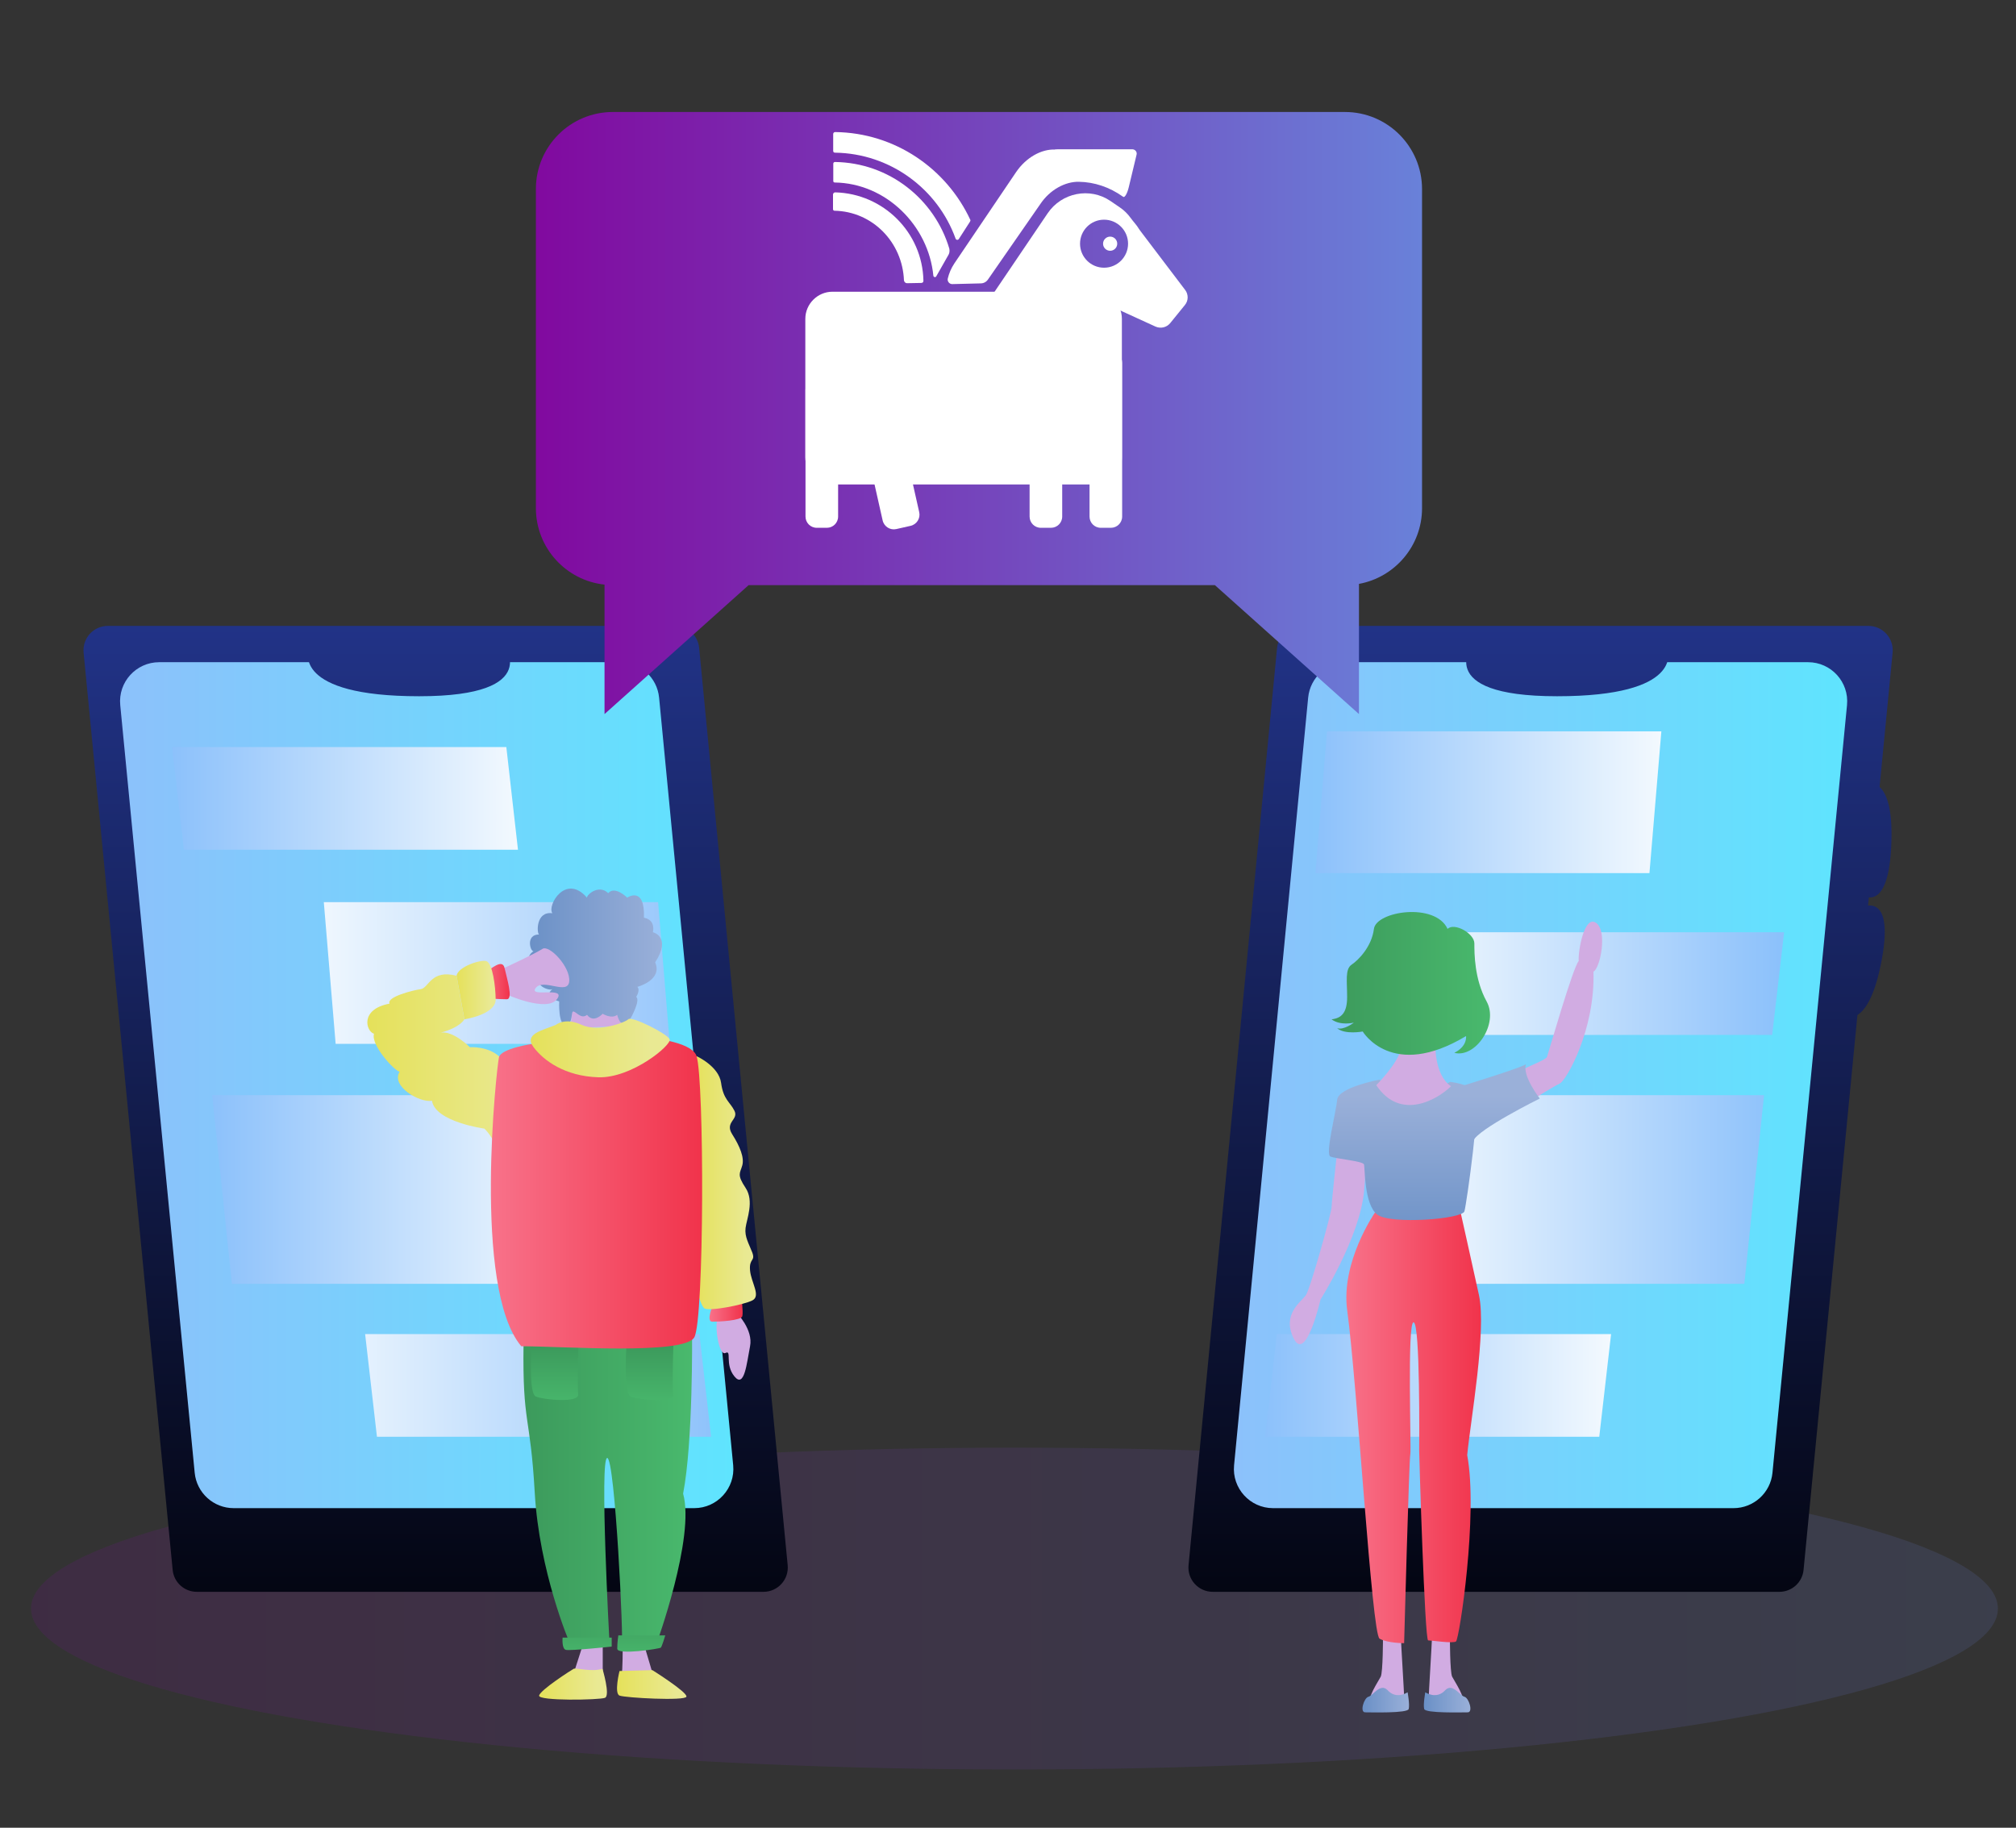 <?xml version="1.0" encoding="utf-8"?>
<!-- Generator: Adobe Illustrator 25.2.1, SVG Export Plug-In . SVG Version: 6.00 Build 0)  -->
<svg version="1.1" xmlns="http://www.w3.org/2000/svg" xmlns:xlink="http://www.w3.org/1999/xlink" x="0px" y="0px"
	 viewBox="0 0 225 204" style="enable-background:new 0 0 225 204;" xml:space="preserve">
<rect x="0" y="0" width="225" height="204" fill="#333333" stroke="none"/>
<style type="text/css">
	.st0{opacity:0.15;fill:url(#SVGID_1_);}
	.st1{opacity:0.15;fill:url(#SVGID_2_);}
	.st2{fill:url(#SVGID_3_);}
	.st3{fill:url(#SVGID_4_);}
	.st4{fill:url(#SVGID_5_);}
	.st5{fill:url(#SVGID_6_);}
	.st6{fill:url(#SVGID_7_);}
	.st7{fill:url(#SVGID_8_);}
	.st8{fill:url(#SVGID_9_);}
	.st9{fill:url(#SVGID_10_);}
	.st10{fill:url(#SVGID_11_);}
	.st11{fill:url(#SVGID_12_);}
	.st12{fill:url(#SVGID_13_);}
	.st13{fill:url(#SVGID_14_);}
	.st14{fill:url(#SVGID_15_);}
	.st15{fill:url(#SVGID_16_);}
	.st16{fill:url(#SVGID_17_);}
	.st17{fill:url(#SVGID_18_);}
	.st18{fill:url(#SVGID_19_);}
	.st19{fill:url(#SVGID_20_);}
	.st20{fill:url(#SVGID_21_);}
	.st21{fill:url(#SVGID_22_);}
	.st22{fill:url(#SVGID_23_);}
	.st23{fill:url(#SVGID_24_);}
	.st24{fill:url(#SVGID_25_);}
	.st25{fill:url(#SVGID_26_);}
	.st26{fill:url(#SVGID_27_);}
	.st27{fill:url(#SVGID_28_);}
	.st28{fill:url(#SVGID_29_);}
	.st29{fill:url(#SVGID_30_);}
	.st30{fill:url(#SVGID_31_);}
	.st31{fill:url(#SVGID_32_);}
	.st32{fill:url(#SVGID_33_);}
	.st33{fill:url(#SVGID_34_);}
	.st34{fill:url(#SVGID_35_);}
	.st35{fill:url(#SVGID_36_);}
	.st36{fill:url(#SVGID_37_);}
	.st37{fill:url(#SVGID_38_);}
	.st38{fill:url(#SVGID_39_);}
	.st39{fill:url(#SVGID_40_);}
	.st40{fill:url(#SVGID_41_);}
	.st41{fill:url(#SVGID_42_);}
	.st42{fill:url(#SVGID_43_);}
	.st43{fill:url(#SVGID_44_);}
	.st44{fill:url(#SVGID_45_);}
	.st45{fill:url(#SVGID_46_);}
	.st46{fill:url(#SVGID_47_);}
	.st47{fill:url(#SVGID_48_);}
	.st48{fill:url(#SVGID_49_);}
	.st49{fill:url(#SVGID_50_);}
	.st50{fill:url(#SVGID_51_);}
	.st51{fill:url(#SVGID_52_);}
	.st52{fill:url(#SVGID_53_);}
	.st53{fill:url(#SVGID_54_);}
	.st54{fill:url(#SVGID_55_);}
	.st55{fill:url(#SVGID_56_);}
	.st56{fill:url(#SVGID_57_);}
	.st57{fill:url(#SVGID_58_);}
	.st58{fill:url(#SVGID_59_);}
	.st59{fill:url(#SVGID_60_);}
	.st60{fill:url(#SVGID_61_);}
	.st61{fill:url(#SVGID_62_);}
	.st62{fill:url(#SVGID_63_);}
	.st63{fill:url(#SVGID_64_);}
	.st64{fill:none;}
	.st65{fill:url(#SVGID_65_);}
	.st66{fill:url(#SVGID_66_);}
	.st67{fill:url(#SVGID_67_);}
	.st68{fill:url(#SVGID_68_);}
	.st69{fill:url(#SVGID_69_);}
	.st70{fill:url(#SVGID_70_);}
	.st71{fill:#D1ACE2;}
	.st72{fill:url(#SVGID_71_);}
	.st73{fill:url(#SVGID_72_);}
	.st74{fill:url(#SVGID_73_);}
	.st75{fill:url(#SVGID_74_);}
	.st76{fill:url(#SVGID_75_);}
	.st77{fill:url(#SVGID_76_);}
	.st78{fill:url(#SVGID_77_);}
	.st79{fill:url(#SVGID_78_);}
	.st80{fill:url(#SVGID_79_);}
	.st81{fill:url(#SVGID_80_);}
	.st82{fill:url(#SVGID_81_);}
	.st83{fill:url(#SVGID_82_);}
	.st84{fill:url(#SVGID_83_);}
	.st85{fill:url(#SVGID_84_);}
	.st86{fill:url(#SVGID_85_);}
	.st87{fill:url(#SVGID_86_);}
	.st88{fill:url(#SVGID_87_);}
	.st89{fill:url(#SVGID_88_);}
	.st90{fill:url(#SVGID_89_);}
	.st91{fill:url(#SVGID_90_);}
	.st92{fill:url(#SVGID_91_);}
	.st93{fill:url(#SVGID_92_);}
	.st94{fill:url(#SVGID_93_);}
	.st95{fill:url(#SVGID_94_);}
	.st96{fill:url(#SVGID_95_);}
	.st97{fill:url(#SVGID_96_);}
	.st98{fill:url(#SVGID_97_);}
	.st99{fill:url(#SVGID_98_);}
	.st100{fill:url(#SVGID_99_);}
	.st101{fill:url(#SVGID_100_);}
	.st102{fill:url(#SVGID_101_);}
	.st103{fill:url(#SVGID_102_);}
	.st104{fill:url(#SVGID_103_);}
	.st105{fill:url(#SVGID_104_);}
	.st106{fill:url(#SVGID_105_);}
	.st107{fill:url(#SVGID_106_);}
	.st108{fill:url(#SVGID_107_);}
	.st109{fill:url(#SVGID_108_);}
	.st110{opacity:0.15;fill:url(#SVGID_109_);}
	.st111{opacity:0.15;fill:url(#SVGID_110_);}
	.st112{fill:url(#SVGID_111_);}
	.st113{fill:url(#SVGID_112_);}
	.st114{fill:url(#SVGID_113_);}
	.st115{fill:url(#SVGID_114_);}
	.st116{fill:url(#SVGID_115_);}
	.st117{fill:url(#SVGID_116_);}
	.st118{fill:url(#SVGID_117_);}
	.st119{fill:url(#SVGID_118_);}
	.st120{fill:url(#SVGID_119_);}
	.st121{fill:url(#SVGID_120_);}
	.st122{fill:url(#SVGID_121_);}
	.st123{fill:url(#SVGID_122_);}
	.st124{fill:url(#SVGID_123_);}
	.st125{fill:url(#SVGID_124_);}
	.st126{fill:url(#SVGID_125_);}
	.st127{fill:url(#SVGID_126_);}
	.st128{fill:url(#SVGID_127_);}
	.st129{fill:url(#SVGID_128_);}
	.st130{fill:url(#SVGID_129_);}
	.st131{fill:url(#SVGID_130_);}
	.st132{fill:url(#SVGID_131_);}
	.st133{fill:url(#SVGID_132_);}
	.st134{fill:url(#SVGID_133_);}
	.st135{fill:url(#SVGID_134_);}
	.st136{fill:url(#SVGID_135_);}
	.st137{fill:url(#SVGID_136_);}
	.st138{fill:url(#SVGID_137_);}
	.st139{fill:url(#SVGID_138_);}
	.st140{fill:url(#SVGID_139_);}
	.st141{fill:url(#SVGID_140_);}
	.st142{fill:url(#SVGID_141_);}
	.st143{fill:url(#SVGID_142_);}
	.st144{fill:url(#SVGID_143_);}
	.st145{fill:url(#SVGID_144_);}
	.st146{fill:url(#SVGID_145_);}
	.st147{fill:url(#SVGID_146_);}
	.st148{fill:url(#SVGID_147_);}
	.st149{fill:url(#SVGID_148_);}
	.st150{fill:url(#SVGID_149_);}
	.st151{fill:url(#SVGID_150_);}
	.st152{fill:url(#SVGID_151_);}
	.st153{fill:url(#SVGID_152_);}
	.st154{fill:url(#SVGID_153_);}
	.st155{fill:url(#SVGID_154_);}
	.st156{fill:url(#SVGID_155_);}
	.st157{fill:url(#SVGID_156_);}
	.st158{fill:url(#SVGID_157_);}
	.st159{fill:url(#SVGID_158_);}
	.st160{fill:url(#SVGID_159_);}
	.st161{fill:url(#SVGID_160_);}
	.st162{fill:url(#SVGID_161_);}
	.st163{fill:url(#SVGID_162_);}
	.st164{fill:url(#SVGID_163_);}
	.st165{fill:url(#SVGID_164_);}
	.st166{fill:url(#SVGID_165_);}
	.st167{fill:url(#SVGID_166_);}
	.st168{fill:url(#SVGID_167_);}
	.st169{fill:url(#SVGID_168_);}
	.st170{fill:url(#SVGID_169_);}
	.st171{fill:url(#SVGID_170_);}
	.st172{fill:url(#SVGID_171_);}
	.st173{fill:url(#SVGID_172_);}
	.st174{fill:url(#SVGID_173_);}
	.st175{fill:#FFFFFF;stroke:#000000;stroke-width:0.441;stroke-linecap:round;stroke-linejoin:round;stroke-miterlimit:10;}
	.st176{fill:url(#SVGID_174_);}
	.st177{fill:url(#SVGID_175_);}
	.st178{fill:url(#SVGID_176_);}
	.st179{fill:url(#SVGID_177_);}
	.st180{fill:url(#SVGID_178_);}
	.st181{fill:url(#SVGID_179_);}
	.st182{fill:url(#SVGID_180_);}
	.st183{fill:url(#SVGID_181_);}
	.st184{fill:url(#SVGID_182_);}
	.st185{fill:url(#SVGID_183_);}
	.st186{fill:url(#SVGID_184_);}
	.st187{fill:url(#SVGID_185_);}
	.st188{fill:url(#SVGID_186_);}
	.st189{fill:url(#SVGID_187_);}
	.st190{fill:url(#SVGID_188_);}
	.st191{fill:url(#SVGID_189_);}
	.st192{fill:url(#SVGID_190_);}
	.st193{fill:url(#SVGID_191_);}
	.st194{fill:url(#SVGID_192_);}
	.st195{fill:url(#SVGID_193_);}
	.st196{fill:url(#SVGID_194_);}
	.st197{fill:url(#SVGID_195_);}
	.st198{fill:url(#SVGID_196_);}
	.st199{fill:url(#SVGID_197_);}
	.st200{fill:url(#SVGID_198_);}
	.st201{fill:url(#SVGID_199_);}
	.st202{fill:url(#SVGID_200_);}
	.st203{fill:url(#SVGID_201_);}
	.st204{fill:url(#SVGID_202_);}
	.st205{fill:url(#SVGID_203_);}
	.st206{fill:url(#SVGID_204_);}
	.st207{fill:url(#SVGID_205_);}
	.st208{fill:url(#SVGID_206_);}
	.st209{fill:url(#SVGID_207_);}
	.st210{fill:url(#SVGID_208_);}
	.st211{fill:url(#SVGID_209_);}
	.st212{fill:url(#SVGID_210_);}
	.st213{fill:url(#SVGID_211_);}
	.st214{fill:url(#SVGID_212_);}
	.st215{fill:url(#SVGID_213_);}
	.st216{opacity:0.15;fill:url(#SVGID_214_);}
	.st217{opacity:0.15;fill:url(#SVGID_215_);}
	.st218{fill:url(#SVGID_216_);}
	.st219{fill:url(#SVGID_217_);}
	.st220{fill:url(#SVGID_218_);}
	.st221{fill:url(#SVGID_219_);}
	.st222{fill:url(#SVGID_220_);}
	.st223{fill:url(#SVGID_221_);}
	.st224{fill:url(#SVGID_222_);}
	.st225{fill:url(#SVGID_223_);}
	.st226{fill:url(#SVGID_224_);}
	.st227{fill:url(#SVGID_225_);}
	.st228{fill:url(#SVGID_226_);}
	.st229{fill:url(#SVGID_227_);}
	.st230{fill:url(#SVGID_228_);}
	.st231{fill:url(#SVGID_229_);}
	.st232{fill:url(#SVGID_230_);}
	.st233{fill:url(#SVGID_231_);}
	.st234{fill:url(#SVGID_232_);}
	.st235{fill:url(#SVGID_233_);}
	.st236{fill:url(#SVGID_234_);}
	.st237{fill:url(#SVGID_235_);}
	.st238{fill:url(#SVGID_236_);}
	.st239{fill:url(#SVGID_237_);}
	.st240{fill:url(#SVGID_238_);}
	.st241{fill:url(#SVGID_239_);}
	.st242{fill:url(#SVGID_240_);}
	.st243{fill:url(#SVGID_241_);}
	.st244{fill:url(#SVGID_242_);}
	.st245{fill:url(#SVGID_243_);}
	.st246{fill:url(#SVGID_244_);}
	.st247{fill:url(#SVGID_245_);}
	.st248{fill:url(#SVGID_246_);}
	.st249{fill:url(#SVGID_247_);}
	.st250{fill:url(#SVGID_248_);}
	.st251{fill:url(#SVGID_249_);}
	.st252{fill:url(#SVGID_250_);}
	.st253{fill:url(#SVGID_251_);}
	.st254{fill:url(#SVGID_252_);}
	.st255{fill:url(#SVGID_253_);}
	.st256{fill:url(#SVGID_254_);}
	.st257{fill:url(#SVGID_255_);}
	.st258{fill:url(#SVGID_256_);}
	.st259{fill:url(#SVGID_257_);}
	.st260{fill:url(#SVGID_258_);}
	.st261{fill:url(#SVGID_259_);}
	.st262{fill:url(#SVGID_260_);}
	.st263{fill:url(#SVGID_261_);}
	.st264{fill:url(#SVGID_262_);}
	.st265{fill:url(#SVGID_263_);}
	.st266{fill:url(#SVGID_264_);}
	.st267{fill:url(#SVGID_265_);}
	.st268{fill:url(#SVGID_266_);}
	.st269{fill:url(#SVGID_267_);}
	.st270{fill:url(#SVGID_268_);}
	.st271{fill:url(#SVGID_269_);}
	.st272{fill:url(#SVGID_270_);}
	.st273{fill:url(#SVGID_271_);}
	.st274{fill:url(#SVGID_272_);}
	.st275{fill:url(#SVGID_273_);}
	.st276{fill:url(#SVGID_274_);}
	.st277{fill:url(#SVGID_275_);}
	.st278{fill:url(#SVGID_276_);}
	.st279{fill:url(#SVGID_277_);}
	.st280{fill:url(#SVGID_278_);}
	.st281{fill:url(#SVGID_279_);}
	.st282{fill:url(#SVGID_280_);}
	.st283{fill:url(#SVGID_281_);}
	.st284{fill:url(#SVGID_282_);}
	.st285{fill:url(#SVGID_283_);}
	.st286{fill:url(#SVGID_284_);}
	.st287{fill:url(#SVGID_285_);}
	.st288{fill:url(#SVGID_286_);}
	.st289{fill:url(#SVGID_287_);}
	.st290{fill:url(#SVGID_288_);}
	.st291{fill:url(#SVGID_289_);}
	.st292{fill:url(#SVGID_290_);}
	.st293{fill:url(#SVGID_291_);}
	.st294{fill:url(#SVGID_292_);}
	.st295{fill:url(#SVGID_293_);}
	.st296{fill:url(#SVGID_294_);}
	.st297{fill:url(#SVGID_295_);}
	.st298{fill:url(#SVGID_296_);}
	.st299{fill:url(#SVGID_297_);}
	.st300{fill:url(#SVGID_298_);}
	.st301{fill:url(#SVGID_299_);}
	.st302{fill:url(#SVGID_300_);}
	.st303{fill:url(#SVGID_301_);}
	.st304{fill:url(#SVGID_302_);}
	.st305{fill:url(#SVGID_303_);}
	.st306{fill:url(#SVGID_304_);}
	.st307{fill:url(#SVGID_305_);}
	.st308{fill:url(#SVGID_306_);}
	.st309{fill:url(#SVGID_307_);}
	.st310{fill:url(#SVGID_308_);}
	.st311{fill:url(#SVGID_309_);}
	.st312{fill:url(#SVGID_310_);}
	.st313{fill:url(#SVGID_311_);}
	.st314{fill:url(#SVGID_312_);}
	.st315{fill:url(#SVGID_313_);}
	.st316{fill:url(#SVGID_314_);}
	.st317{fill:url(#SVGID_315_);}
	.st318{fill:url(#SVGID_316_);}
	.st319{fill:url(#SVGID_317_);}
	.st320{fill:url(#SVGID_318_);}
	.st321{fill:url(#SVGID_319_);}
	.st322{fill:url(#SVGID_320_);}
	.st323{fill:url(#SVGID_321_);}
	.st324{fill:#FFFFFF;stroke:#000000;stroke-width:0.524;stroke-linecap:round;stroke-linejoin:round;stroke-miterlimit:10;}
	.st325{fill:url(#SVGID_322_);}
	.st326{fill:url(#SVGID_323_);}
	.st327{fill:url(#SVGID_324_);}
	.st328{fill:url(#SVGID_325_);}
	.st329{fill:url(#SVGID_326_);}
	.st330{fill:url(#SVGID_327_);}
	.st331{fill:url(#SVGID_328_);}
	.st332{fill:url(#SVGID_329_);}
	.st333{fill:url(#SVGID_330_);}
	.st334{fill:url(#SVGID_331_);}
	.st335{fill:url(#SVGID_332_);}
	.st336{fill:url(#SVGID_333_);}
	.st337{fill:url(#SVGID_334_);}
	.st338{fill:url(#SVGID_335_);}
	.st339{fill:url(#SVGID_336_);}
	.st340{fill:url(#SVGID_337_);}
	.st341{fill:url(#SVGID_338_);}
	.st342{fill:url(#SVGID_339_);}
	.st343{fill:url(#SVGID_340_);}
	.st344{fill:url(#SVGID_341_);}
	.st345{fill:url(#SVGID_342_);}
	.st346{fill:url(#SVGID_343_);}
	.st347{fill:url(#SVGID_344_);}
	.st348{fill:url(#SVGID_345_);}
	.st349{fill:url(#SVGID_346_);}
	.st350{fill:url(#SVGID_347_);}
	.st351{fill:url(#SVGID_348_);}
	.st352{fill:url(#SVGID_349_);}
	.st353{fill:url(#SVGID_350_);}
	.st354{fill:url(#SVGID_351_);}
	.st355{fill:url(#SVGID_352_);}
	.st356{fill:#FFFFFF;}
	.st357{fill:url(#SVGID_353_);}
	.st358{fill:url(#SVGID_354_);}
	.st359{fill:url(#SVGID_355_);}
	.st360{fill:url(#SVGID_356_);}
	.st361{fill:url(#SVGID_357_);}
	.st362{fill:url(#SVGID_358_);}
	.st363{fill:url(#SVGID_359_);}
	.st364{fill:url(#SVGID_360_);}
	.st365{fill:url(#SVGID_361_);}
	.st366{fill:url(#SVGID_362_);}
	.st367{fill:url(#SVGID_363_);}
	.st368{fill:url(#SVGID_364_);}
	.st369{fill:url(#SVGID_365_);}
	.st370{fill:url(#SVGID_366_);}
	.st371{fill:url(#SVGID_367_);}
	.st372{fill:url(#SVGID_368_);}
	.st373{fill:url(#SVGID_369_);}
	.st374{fill:url(#SVGID_370_);}
	.st375{fill:url(#SVGID_371_);}
	.st376{fill:url(#SVGID_372_);}
	.st377{fill:url(#SVGID_373_);}
	.st378{fill:url(#SVGID_374_);}
	.st379{fill:url(#SVGID_375_);}
</style>
<g id="Layer_1">
</g>
<g id="Layer_2">
</g>
<g id="Layer_3">
	<linearGradient id="SVGID_1_" gradientUnits="userSpaceOnUse" x1="3.46" y1="179.539" x2="222.985" y2="179.539">
		<stop  offset="0" style="stop-color:#81099F"/>
		<stop  offset="1" style="stop-color:#6981D9"/>
	</linearGradient>
	<ellipse class="st0" cx="113.22" cy="179.54" rx="109.76" ry="17.96"/>
</g>
<g id="Layer_4">
	<linearGradient id="SVGID_2_" gradientUnits="userSpaceOnUse" x1="48.622" y1="67.01" x2="48.622" y2="184.519">
		<stop  offset="0" style="stop-color:#22348A"/>
		<stop  offset="0.938" style="stop-color:#040613"/>
	</linearGradient>
	<path style="fill:url(#SVGID_2_);" d="M85.21,177.67H21.97c-1.4,0-2.57-1.06-2.7-2.45L9.33,72.84c-0.15-1.6,1.1-2.98,2.7-2.98h63.3
		c1.4,0,2.57,1.06,2.7,2.45l9.88,102.38C88.07,176.29,86.81,177.67,85.21,177.67z"/>
	<linearGradient id="SVGID_3_" gradientUnits="userSpaceOnUse" x1="13.401" y1="121.118" x2="81.844" y2="121.118">
		<stop  offset="0" style="stop-color:#8CC1FB"/>
		<stop  offset="1" style="stop-color:#5FE4FE"/>
	</linearGradient>
	<path class="st2" d="M77.48,168.33H26.08c-2.25,0-4.13-1.71-4.35-3.94L13.42,78.7c-0.25-2.57,1.77-4.79,4.35-4.79h51.44
		c2.25,0,4.13,1.71,4.35,3.95l8.27,85.69C82.07,166.11,80.05,168.33,77.48,168.33z"/>
	<linearGradient id="SVGID_4_" gradientUnits="userSpaceOnUse" x1="19.196" y1="89.106" x2="57.807" y2="89.106">
		<stop  offset="0" style="stop-color:#8CC1FB"/>
		<stop  offset="1" style="stop-color:#F3F9FE"/>
	</linearGradient>
	<polygon class="st3" points="57.81,94.84 20.52,94.84 19.2,83.38 56.51,83.38 	"/>
	<linearGradient id="SVGID_5_" gradientUnits="userSpaceOnUse" x1="80.902" y1="154.625" x2="34.204" y2="154.625">
		<stop  offset="0" style="stop-color:#8CC1FB"/>
		<stop  offset="1" style="stop-color:#F3F9FE"/>
	</linearGradient>
	<polygon class="st4" points="79.36,160.36 42.07,160.36 40.75,148.9 78.06,148.9 	"/>
	<linearGradient id="SVGID_6_" gradientUnits="userSpaceOnUse" x1="23.681" y1="132.765" x2="63.164" y2="132.765">
		<stop  offset="0" style="stop-color:#8CC1FB"/>
		<stop  offset="1" style="stop-color:#F3F9FE"/>
	</linearGradient>
	<polygon class="st5" points="63.16,143.29 25.88,143.29 23.68,122.24 61,122.24 	"/>
	<linearGradient id="SVGID_7_" gradientUnits="userSpaceOnUse" x1="80.902" y1="108.6" x2="34.204" y2="108.6">
		<stop  offset="0" style="stop-color:#8CC1FB"/>
		<stop  offset="1" style="stop-color:#F3F9FE"/>
	</linearGradient>
	<polygon class="st6" points="74.75,116.51 37.46,116.51 36.14,100.69 73.45,100.69 	"/>
	<linearGradient id="SVGID_8_" gradientUnits="userSpaceOnUse" x1="45.649" y1="67.01" x2="45.649" y2="184.519">
		<stop  offset="0" style="stop-color:#22348A"/>
		<stop  offset="0.938" style="stop-color:#040613"/>
	</linearGradient>
	<path class="st7" d="M34.45,72.6c0,0-1.87,5.11,12.33,5.11s9.34-5.98,9.34-5.98"/>
	<linearGradient id="SVGID_9_" gradientUnits="userSpaceOnUse" x1="171.938" y1="67.01" x2="171.938" y2="184.519">
		<stop  offset="0" style="stop-color:#22348A"/>
		<stop  offset="0.938" style="stop-color:#040613"/>
	</linearGradient>
	<path class="st8" d="M135.35,177.67h63.24c1.4,0,2.57-1.06,2.7-2.45l9.94-102.38c0.15-1.6-1.1-2.98-2.7-2.98h-63.3
		c-1.4,0-2.57,1.06-2.7,2.45l-9.88,102.38C132.49,176.29,133.75,177.67,135.35,177.67z"/>
	<linearGradient id="SVGID_10_" gradientUnits="userSpaceOnUse" x1="137.717" y1="121.118" x2="206.159" y2="121.118">
		<stop  offset="0" style="stop-color:#8CC1FB"/>
		<stop  offset="1" style="stop-color:#5FE4FE"/>
	</linearGradient>
	<path class="st9" d="M142.08,168.33h51.39c2.25,0,4.13-1.71,4.35-3.94l8.32-85.69c0.25-2.57-1.77-4.79-4.35-4.79h-51.44
		c-2.25,0-4.13,1.71-4.35,3.95l-8.27,85.69C137.49,166.11,139.51,168.33,142.08,168.33z"/>
	<linearGradient id="SVGID_11_" gradientUnits="userSpaceOnUse" x1="141.203" y1="154.625" x2="179.815" y2="154.625">
		<stop  offset="0" style="stop-color:#8CC1FB"/>
		<stop  offset="1" style="stop-color:#F3F9FE"/>
	</linearGradient>
	<polygon class="st10" points="141.2,160.36 178.49,160.36 179.81,148.9 142.5,148.9 	"/>
	<linearGradient id="SVGID_12_" gradientUnits="userSpaceOnUse" x1="198.542" y1="109.783" x2="157.778" y2="109.783">
		<stop  offset="0" style="stop-color:#8CC1FB"/>
		<stop  offset="1" style="stop-color:#F3F9FE"/>
	</linearGradient>
	<polygon class="st11" points="160.51,115.51 197.79,115.51 199.12,104.05 161.8,104.05 	"/>
	<linearGradient id="SVGID_13_" gradientUnits="userSpaceOnUse" x1="198.542" y1="132.765" x2="157.778" y2="132.765">
		<stop  offset="0" style="stop-color:#8CC1FB"/>
		<stop  offset="1" style="stop-color:#F3F9FE"/>
	</linearGradient>
	<polygon class="st12" points="157.4,143.29 194.68,143.29 196.88,122.24 159.56,122.24 	"/>
	<linearGradient id="SVGID_14_" gradientUnits="userSpaceOnUse" x1="146.809" y1="89.542" x2="185.42" y2="89.542">
		<stop  offset="0" style="stop-color:#8CC1FB"/>
		<stop  offset="1" style="stop-color:#F3F9FE"/>
	</linearGradient>
	<polygon class="st13" points="146.81,97.45 184.09,97.45 185.42,81.63 148.1,81.63 	"/>
	<linearGradient id="SVGID_15_" gradientUnits="userSpaceOnUse" x1="174.911" y1="67.01" x2="174.911" y2="184.519">
		<stop  offset="0" style="stop-color:#22348A"/>
		<stop  offset="0.938" style="stop-color:#040613"/>
	</linearGradient>
	<path class="st14" d="M186.11,72.6c0,0,1.87,5.11-12.33,5.11s-9.34-5.98-9.34-5.98"/>
	<linearGradient id="SVGID_16_" gradientUnits="userSpaceOnUse" x1="209.267" y1="67.01" x2="209.267" y2="184.519">
		<stop  offset="0" style="stop-color:#22348A"/>
		<stop  offset="0.938" style="stop-color:#040613"/>
	</linearGradient>
	<path class="st15" d="M208.55,87.48c0,0,2.93-0.9,2.52,7.09c-0.41,7.99-3.63,5.08-3.63,5.08"/>
	<linearGradient id="SVGID_17_" gradientUnits="userSpaceOnUse" x1="208.138" y1="67.01" x2="208.138" y2="184.519">
		<stop  offset="0" style="stop-color:#22348A"/>
		<stop  offset="0.938" style="stop-color:#040613"/>
	</linearGradient>
	<path class="st16" d="M205.92,113.41c0,0,2.64,1.56,4.1-6.31s-2.35-5.79-2.35-5.79"/>
	<linearGradient id="SVGID_18_" gradientUnits="userSpaceOnUse" x1="59.8" y1="46.101" x2="158.703" y2="46.101">
		<stop  offset="0" style="stop-color:#81099F"/>
		<stop  offset="1" style="stop-color:#6981D9"/>
	</linearGradient>
	<path class="st17" d="M150.11,12.5H68.4c-4.75,0-8.59,3.85-8.59,8.59v35.62c0,4.43,3.35,8.08,7.66,8.54V79.7l16.08-14.39h52.04
		l16.08,14.39V65.17c4-0.73,7.04-4.24,7.04-8.45V21.09C158.7,16.35,154.85,12.5,150.11,12.5z"/>
	<g>
		<g>
			<g>
				<path class="st356" d="M122.18,54.07H92.91c-1.67,0-3.03-1.37-3.03-3.03V35.59c0-1.67,1.37-3.03,3.03-3.03h29.27
					c1.67,0,3.03,1.37,3.03,3.03v15.44C125.24,52.7,123.85,54.07,122.18,54.07z"/>
			</g>
		</g>
		<g>
			<path class="st356" d="M93.54,57.65c0,0.71-0.57,1.26-1.26,1.26h-1.12c-0.71,0-1.26-0.57-1.26-1.26V43.49
				c0-0.71,0.57-1.26,1.26-1.26h1.12c0.71,0,1.26,0.57,1.26,1.26V57.65z"/>
		</g>
		<g>
			<path class="st356" d="M102.59,57.16c0.16,0.68-0.27,1.37-0.96,1.53l-1.59,0.36c-0.68,0.16-1.37-0.27-1.53-0.96l-3.2-14.21
				c-0.16-0.68,0.27-1.37,0.96-1.53l1.59-0.36c0.68-0.16,1.37,0.27,1.53,0.96L102.59,57.16z"/>
		</g>
		<g>
			<path class="st356" d="M118.55,57.65c0,0.71-0.57,1.26-1.26,1.26h-1.12c-0.71,0-1.26-0.57-1.26-1.26V46.17
				c0-0.71,0.57-1.26,1.26-1.26h1.12c0.71,0,1.26,0.57,1.26,1.26V57.65z"/>
		</g>
		<g>
			<path class="st356" d="M125.24,57.65c0,0.71-0.57,1.26-1.26,1.26h-1.12c-0.71,0-1.26-0.57-1.26-1.26V40.49
				c0-0.71,0.57-1.26,1.26-1.26h1.12c0.71,0,1.26,0.57,1.26,1.26V57.65z"/>
		</g>
		<g>
			<path class="st356" d="M127.24,25.73c-0.03-0.05-0.08-0.11-0.11-0.16c-0.27-0.46-0.68-0.87-0.93-1.23
				c-0.33-0.46-0.74-0.87-1.23-1.2l-1.04-0.71c-2.3-1.56-5.44-0.93-7,1.37l-6.97,10.3c-1.56,2.3-0.96,5.44,1.34,7l1.04,0.71
				c2.3,1.56,5.44,0.93,7-1.37l3.69-5.44c0.38-0.55,1.09-0.77,1.69-0.49l4.24,1.94c0.57,0.25,1.23,0.11,1.64-0.38l1.64-2.02
				c0.41-0.49,0.41-1.2,0.03-1.69L127.24,25.73z M123.22,29.88c-1.48,0-2.68-1.2-2.68-2.68s1.2-2.68,2.68-2.68s2.68,1.2,2.68,2.68
				C125.9,28.68,124.7,29.88,123.22,29.88z"/>
		</g>
		<g>
			<circle class="st356" cx="123.9" cy="27.2" r="0.79"/>
		</g>
		<g>
			<path class="st356" d="M109.45,31.63c0.33,0,0.63-0.16,0.82-0.44l5.82-8.39c1.09-1.64,2.81-2.54,4.32-2.51
				c1.75,0.03,3.42,0.6,4.89,1.64c0.03,0.03,0.05,0.03,0.08,0.05l0,0c0.16,0.08,0.44-0.41,0.6-1.09l0.87-3.63
				c0.08-0.3-0.16-0.6-0.49-0.6h-7.43c-0.71,0-1.23,0-1.2,0.03l0,0c-1.5-0.05-3.2,0.87-4.32,2.51l-6.89,10.19
				c-0.38,0.57-0.6,1.12-0.74,1.69c-0.08,0.3,0.16,0.63,0.49,0.63L109.45,31.63z"/>
		</g>
		<g>
			<path class="st356" d="M102.83,31.58l-1.61,0.03c-0.16,0-0.3-0.14-0.33-0.3c-0.16-4.26-3.5-7.71-7.76-7.79
				c-0.08,0-0.16-0.08-0.16-0.16v-1.64c0-0.14,0.11-0.25,0.25-0.25c5.38,0.14,9.73,4.48,9.84,9.84
				C103.08,31.47,102.97,31.58,102.83,31.58z"/>
		</g>
		<g>
			<path class="st356" d="M105.95,27.75c-1.64-5.52-6.72-9.59-12.76-9.67c-0.11,0-0.19,0.08-0.19,0.19v1.94
				c0,0.11,0.08,0.16,0.16,0.16c5.74,0.08,10.47,4.81,11.01,10.41c0.03,0.16,0.25,0.22,0.33,0.05l1.37-2.41
				C105.97,28.24,106,28,105.95,27.75z"/>
		</g>
		<g>
			<path class="st356" d="M108.3,24.55c-2.65-5.71-8.39-9.73-15.09-9.81c-0.11,0-0.22,0.08-0.22,0.22v1.89
				c0,0.11,0.08,0.19,0.19,0.19c6.2,0.08,11.48,4.07,13.47,9.59c0.05,0.16,0.27,0.19,0.36,0.05l1.23-1.91
				C108.3,24.69,108.32,24.61,108.3,24.55z"/>
		</g>
	</g>
	<g>
		<path class="st71" d="M161.82,182.78c0,0,0,3.86,0.25,4.36c0.25,0.5,1.62,2.49,1.12,2.99c-0.5,0.5-3.74-0.25-3.74-0.62
			s0.37-6.35,0.37-6.73S161.82,182.78,161.82,182.78z"/>
		<path class="st71" d="M154.35,182.78c0,0,0,3.86-0.25,4.36c-0.25,0.5-1.62,2.49-1.12,2.99s3.74-0.25,3.74-0.62
			s-0.37-6.35-0.37-6.73S154.35,182.78,154.35,182.78z"/>
		<path class="st71" d="M170.04,119.37c0.15-0.22,2.49-1.05,2.62-1.41c0.13-0.37,2.92-10.09,3.54-10.7
			c-0.11-0.86,0.57-5.15,1.91-4.27s0.48,5.11-0.27,5.46c0.21,6.45-3.01,12.12-3.75,12.48s-2.85,1.68-2.85,1.68L170.04,119.37z"/>
		<path class="st71" d="M149.24,128.47c0,0-0.62,5.61-0.62,6.23c0,0.62-2.37,9.09-2.86,9.84c-0.5,0.75-2.74,2.12-1.37,4.86
			c1.37,2.74,2.99-4.36,2.99-4.36s4.36-6.85,4.86-12.08C152.72,127.72,151.98,127.72,149.24,128.47z"/>
		<linearGradient id="SVGID_19_" gradientUnits="userSpaceOnUse" x1="150.262" y1="159.328" x2="165.291" y2="159.328">
			<stop  offset="0" style="stop-color:#F8728A"/>
			<stop  offset="1" style="stop-color:#F1334B"/>
		</linearGradient>
		<path class="st18" d="M153.47,135.32c0,0-3.86,5.52-3.11,10.96c1.12,8.22,2.74,36.12,3.61,36.62c0.87,0.5,2.74,0.5,2.74,0.5
			s0.56-20.74,0.69-21.11c0.12-0.37-0.37-14.82,0.37-14.7c0.75,0.12,0.62,13.7,0.62,14.32c0,0.62,0.62,21.18,1,21.18
			s2.74,0.37,3.11,0.12c0.37-0.25,2.49-14.2,1.25-20.8c0.37-3.86,2.18-13.89,1.31-17.87s-2.06-9.28-2.06-9.28
			S156.27,136.5,153.47,135.32z"/>
		<linearGradient id="SVGID_20_" gradientUnits="userSpaceOnUse" x1="156.569" y1="139.026" x2="156.569" y2="122.348">
			<stop  offset="0" style="stop-color:#6A90C6"/>
			<stop  offset="1" style="stop-color:#9AB0D9"/>
		</linearGradient>
		<path class="st19" d="M153.97,120.5c0,0-4.61,0.87-4.73,2.24c-0.12,1.37-1.37,6.1-0.75,6.35c0.62,0.25,3.61,0.5,3.74,0.87
			c0.12,0.37,0,4.48,1.49,5.61c1.49,1.12,9.47,0.5,9.72-0.37s1.87-12.46,1.25-13.33c-0.62-0.87-2.86-1.12-2.86-1.12
			S156.71,124.23,153.97,120.5z"/>
		<path class="st71" d="M153.6,121.12c0,0,2.37-2.37,2.74-3.99s3.86-0.5,3.86-0.5s-0.12,3.36,1.74,4.61
			C160.57,122.61,156.34,125.23,153.6,121.12z"/>
		<linearGradient id="SVGID_21_" gradientUnits="userSpaceOnUse" x1="148.613" y1="109.761" x2="166.306" y2="109.761">
			<stop  offset="0" style="stop-color:#3C9A5C"/>
			<stop  offset="1" style="stop-color:#49B96D"/>
		</linearGradient>
		<path class="st20" d="M163.62,115.64c0,0,0.19,1.12-1.31,1.87c2.37,0.62,4.98-3.24,3.61-5.73c-1.37-2.49-1.37-5.36-1.37-6.48
			c0-1.12-2.24-2.37-2.99-1.62c-1.37-2.99-7.97-1.99-8.22,0c-0.25,1.99-1.74,3.49-2.49,3.99c-0.75,0.5-0.5,1.87-0.5,3.61
			c0,1.74-0.62,2.37-1.74,2.49c1,0.75,2.49,0.37,2.49,0.37s-1.12,0.87-1.87,0.62c0.87,0.75,2.86,0.37,2.86,0.37
			S155.34,120.62,163.62,115.64z"/>
		<linearGradient id="SVGID_22_" gradientUnits="userSpaceOnUse" x1="167.345" y1="139.026" x2="167.345" y2="122.348">
			<stop  offset="0" style="stop-color:#6A90C6"/>
			<stop  offset="1" style="stop-color:#9AB0D9"/>
		</linearGradient>
		<path class="st21" d="M162.84,121.31c0,0,6.91-2.11,7.47-2.53c-0.45,1.28,1.54,3.83,1.54,3.83s-6.97,3.45-7.42,4.73"/>
		<linearGradient id="SVGID_23_" gradientUnits="userSpaceOnUse" x1="158.917" y1="189.762" x2="164.1" y2="189.762">
			<stop  offset="0" style="stop-color:#6A90C6"/>
			<stop  offset="1" style="stop-color:#9AB0D9"/>
		</linearGradient>
		<path class="st22" d="M161.32,188.63c0.8-0.8,1.62,0.62,2.12,0.75c0.5,0.12,1,1.74,0.37,1.74s-4.73,0.12-4.86-0.37
			s0.12-1.87,0.12-1.87S160.32,189.75,161.32,188.63z"/>
		<linearGradient id="SVGID_24_" gradientUnits="userSpaceOnUse" x1="152.066" y1="189.762" x2="157.25" y2="189.762">
			<stop  offset="0" style="stop-color:#6A90C6"/>
			<stop  offset="1" style="stop-color:#9AB0D9"/>
		</linearGradient>
		<path class="st23" d="M154.85,188.63c-0.8-0.8-1.62,0.62-2.12,0.75c-0.5,0.12-1,1.74-0.37,1.74c0.62,0,4.73,0.12,4.86-0.37
			s-0.12-1.87-0.12-1.87S155.84,189.75,154.85,188.63z"/>
	</g>
	<g>
		<linearGradient id="SVGID_25_" gradientUnits="userSpaceOnUse" x1="41" y1="119.108" x2="61.295" y2="119.108">
			<stop  offset="0" style="stop-color:#E5E15A"/>
			<stop  offset="0.857" style="stop-color:#E9E993"/>
		</linearGradient>
		<path class="st24" d="M50.96,108.91c-2.86-0.75-3.11,1.37-3.99,1.49c-0.87,0.12-3.86,0.87-3.49,1.62
			c-3.36,0.62-2.62,3.11-1.74,3.36c-0.37,1.25,2.24,4.11,2.86,4.24c-1,1.62,2.24,3.49,3.61,3.24c0.37,2.37,5.85,3.11,5.85,3.11
			s1.74,1.62,1.37,3.49l5.85-12.33c0,0-4.98-0.25-5.48,0.87c-1.25-1.25-3.36-1.12-3.36-1.12s-1.87-1.87-3.24-1.62
			c2.24-0.62,2.62-1.49,2.62-1.49"/>
		<path class="st71" d="M69.39,114.52c0.12-0.25,0-2.37,0-2.37l-5.48,0.12l-0.25,2.49L69.39,114.52z"/>
		<linearGradient id="SVGID_26_" gradientUnits="userSpaceOnUse" x1="58.983" y1="106.789" x2="73.899" y2="106.789">
			<stop  offset="0" style="stop-color:#6A90C6"/>
			<stop  offset="1" style="stop-color:#9AB0D9"/>
		</linearGradient>
		<path class="st25" d="M70.39,113.64c0,0,1.12-1.99,0.62-2.37c0.5-0.87,0.12-1.12,0.12-1.12s2.86-0.75,1.99-2.74
			c1.87-2.86-0.25-3.36-0.25-3.36s0.37-1.37-1-1.62c0.12-3.61-1.87-2.24-1.87-2.24s-1.37-1.37-2.12-0.5c-1-1-2.37,0.12-2.37,0.5
			c-2.37-2.74-4.48,0.87-3.86,1.74c-1.87-0.25-1.74,2.24-1.49,2.37c-1.49,0-1,1.87-0.62,1.87c-1.49,1,0.37,2.99,0.87,2.74
			c-1,1,0.87,1.74,1.25,1.49c-1.12,0.87,0.75,1.37,0.75,1.37s-0.12,2.74,0.75,2.62c0.87-0.12,0.5-1.62,0.87-1.49
			c0.37,0.12,0.87,0.87,1.49,0.37c0.75,1,1.74-0.12,1.74-0.12s1,0.62,1.62,0.12C69.14,114.14,69.39,114.64,70.39,113.64z"/>
		<path class="st71" d="M56.31,110.9c0.25,0.12,4.73,2.12,5.85,0.62c1.12-1.49-3.24-0.12-2.37-1.25c0.87-1.12,3.61,0.87,3.74-0.75
			s-2.24-4.11-2.99-3.61c-0.75,0.5-4.24,2.12-4.24,2.12V110.9z"/>
		<linearGradient id="SVGID_27_" gradientUnits="userSpaceOnUse" x1="53.821" y1="109.563" x2="56.885" y2="109.563">
			<stop  offset="0" style="stop-color:#F8728A"/>
			<stop  offset="1" style="stop-color:#F1334B"/>
		</linearGradient>
		<path class="st26" d="M54.44,108.29c0.25,0,1.62-1.37,1.87-0.25c0.25,1.12,1,3.49,0.25,3.49c-0.75,0-2.74-0.12-2.74-0.12
			L54.44,108.29z"/>
		<linearGradient id="SVGID_28_" gradientUnits="userSpaceOnUse" x1="50.956" y1="110.509" x2="55.316" y2="110.509">
			<stop  offset="0" style="stop-color:#E5E15A"/>
			<stop  offset="0.857" style="stop-color:#E9E993"/>
		</linearGradient>
		<path class="st27" d="M51.83,113.77c0,0,3.36-0.5,3.49-2.12c0-1.62-0.37-4.11-1-4.36c-0.62-0.25-3.24,0.62-3.36,1.62"/>
		<path class="st71" d="M71.92,183.69l0.95,3.2c0,0-3.61,0.37-3.49,0c0.12-0.37,0.12-3.11,0.12-3.11L71.92,183.69z"/>
		<path class="st71" d="M67.27,183.52c0,0.12,0,3.24,0,3.24h-3.24l1-3.11L67.27,183.52z"/>
		<path class="st71" d="M82.22,146.53c0,0,1.87,1.87,1.49,3.74c-0.37,1.87-0.62,4.73-1.74,3.36c-1.12-1.37-0.25-2.99-1-2.62
			c-0.75,0.37-1.25-3.11-0.87-3.86S82.22,146.53,82.22,146.53z"/>
		<linearGradient id="SVGID_29_" gradientUnits="userSpaceOnUse" x1="79.178" y1="146.093" x2="82.879" y2="146.093">
			<stop  offset="0" style="stop-color:#F8728A"/>
			<stop  offset="1" style="stop-color:#F1334B"/>
		</linearGradient>
		<path class="st28" d="M79.61,145.53c0,0-0.87,1.99-0.12,1.99s3.24-0.12,3.36-0.62c0.12-0.5-0.12-2.24-0.12-2.24L79.61,145.53z"/>
		<linearGradient id="SVGID_30_" gradientUnits="userSpaceOnUse" x1="77.364" y1="132.006" x2="84.375" y2="132.006">
			<stop  offset="0" style="stop-color:#E5E15A"/>
			<stop  offset="0.857" style="stop-color:#E9E993"/>
		</linearGradient>
		<path class="st29" d="M77.74,117.88c0,0,2.49,1.12,2.74,2.99s1,2.12,1.49,3.11c0.5,1-1.12,1.25-0.25,2.62
			c0.87,1.37,1.37,2.62,1.12,3.49c-0.25,0.87-0.62,1,0.37,2.49s0.12,3.49,0,4.48c-0.12,1,0.37,1.74,0.75,2.74
			c0.37,1-0.37,0.62-0.25,1.99c0.12,1.37,1.25,2.86,0.25,3.36s-4.86,1.25-5.36,0.87c-0.5-0.37-1.25-3.61-1.25-3.61L77.74,117.88z"/>
		<linearGradient id="SVGID_31_" gradientUnits="userSpaceOnUse" x1="58.418" y1="166.106" x2="77.243" y2="166.106">
			<stop  offset="0" style="stop-color:#3C9A5C"/>
			<stop  offset="1" style="stop-color:#49B96D"/>
		</linearGradient>
		<path class="st30" d="M77.24,148.9c0,0,0.12,12.08-1,17.81c1.37,4.86-2.99,16.82-2.99,16.82s-4.11,0.62-3.86,0.25
			s-0.75-21.05-1.62-21.05c-0.87,0,0.25,20.55,0.25,20.55h-4.48c0,0-3.36-7.85-3.86-16.69c-0.5-8.84-1.37-7.47-1.25-16.57
			C65.16,147.03,77.24,148.9,77.24,148.9z"/>
		<linearGradient id="SVGID_32_" gradientUnits="userSpaceOnUse" x1="61.926" y1="150.202" x2="61.926" y2="157.288">
			<stop  offset="0" style="stop-color:#3C9A5C"/>
			<stop  offset="1" style="stop-color:#49B96D"/>
		</linearGradient>
		<path class="st31" d="M59.36,149.64c0,0-0.44,5.85,0.44,6.23c0.87,0.37,4.86,0.75,4.73-0.25c-0.12-1,0.06-6.6,0.06-6.6"/>
		<linearGradient id="SVGID_33_" gradientUnits="userSpaceOnUse" x1="72.513" y1="150.202" x2="72.513" y2="157.288">
			<stop  offset="0" style="stop-color:#3C9A5C"/>
			<stop  offset="1" style="stop-color:#49B96D"/>
		</linearGradient>
		<path class="st32" d="M69.95,149.64c0,0-0.44,5.85,0.44,6.23s4.86,0.75,4.73-0.25c-0.12-1,0.06-6.6,0.06-6.6"/>
		<linearGradient id="SVGID_34_" gradientUnits="userSpaceOnUse" x1="71.572" y1="179.439" x2="71.572" y2="185.633">
			<stop  offset="0" style="stop-color:#3C9A5C"/>
			<stop  offset="1" style="stop-color:#49B96D"/>
		</linearGradient>
		<path class="st33" d="M74.25,182.53c0,0-0.37,1.25-0.5,1.37c-0.12,0.12-4.86,0.87-4.86,0.12s0.12-1.49,0.12-1.49H74.25z"/>
		<linearGradient id="SVGID_35_" gradientUnits="userSpaceOnUse" x1="65.523" y1="179.439" x2="65.523" y2="185.633">
			<stop  offset="0" style="stop-color:#3C9A5C"/>
			<stop  offset="1" style="stop-color:#49B96D"/>
		</linearGradient>
		<path class="st34" d="M62.79,182.78c0,0-0.12,1.25,0.37,1.37c0.5,0.12,5.11-0.37,5.11-0.37v-1H62.79z"/>
		<linearGradient id="SVGID_36_" gradientUnits="userSpaceOnUse" x1="60.172" y1="187.975" x2="67.742" y2="187.975">
			<stop  offset="0" style="stop-color:#E5E15A"/>
			<stop  offset="0.857" style="stop-color:#E9E993"/>
		</linearGradient>
		<path class="st35" d="M67.24,186.26c0,0,0.9,2.99,0.28,3.24c-0.62,0.25-7.47,0.37-7.35-0.25c0.12-0.62,3.61-2.86,3.86-2.99
			C64.28,186.14,66.09,186.64,67.24,186.26z"/>
		<linearGradient id="SVGID_37_" gradientUnits="userSpaceOnUse" x1="68.866" y1="188.022" x2="76.619" y2="188.022">
			<stop  offset="0" style="stop-color:#E5E15A"/>
			<stop  offset="0.857" style="stop-color:#E9E993"/>
		</linearGradient>
		<path class="st36" d="M69.14,186.51c0,0-0.62,2.49,0,2.74s7.35,0.62,7.47,0.12c0.12-0.5-3.8-2.96-3.8-2.96L69.14,186.51z"/>
		<linearGradient id="SVGID_38_" gradientUnits="userSpaceOnUse" x1="54.786" y1="133.036" x2="78.363" y2="133.036">
			<stop  offset="0" style="stop-color:#F8728A"/>
			<stop  offset="1" style="stop-color:#F1334B"/>
		</linearGradient>
		<path class="st37" d="M59.43,116.51c0,0-3.49,0.5-3.74,1.49c-0.25,1-2.99,25.78,2.49,32.26c4.61,0,18.19,1,19.31-1
			c1.12-1.99,1.12-28.65,0.25-31.39C76.87,115.14,63.79,115.01,59.43,116.51z"/>
		<linearGradient id="SVGID_39_" gradientUnits="userSpaceOnUse" x1="59.236" y1="116.986" x2="74.758" y2="116.986">
			<stop  offset="0" style="stop-color:#E5E15A"/>
			<stop  offset="0.857" style="stop-color:#E9E993"/>
		</linearGradient>
		<path class="st38" d="M62.04,114.39c-1.49,0.62-3.61,1-2.49,2.49c1.12,1.49,3.49,3.24,7.22,3.36c3.74,0.12,8.22-3.61,7.97-4.24
			c-0.25-0.62-4.24-2.62-4.61-2.24c-0.37,0.37-3.36,1.49-5.23,0.62C63.04,113.52,62.04,114.39,62.04,114.39z"/>
	</g>
</g>
</svg>
